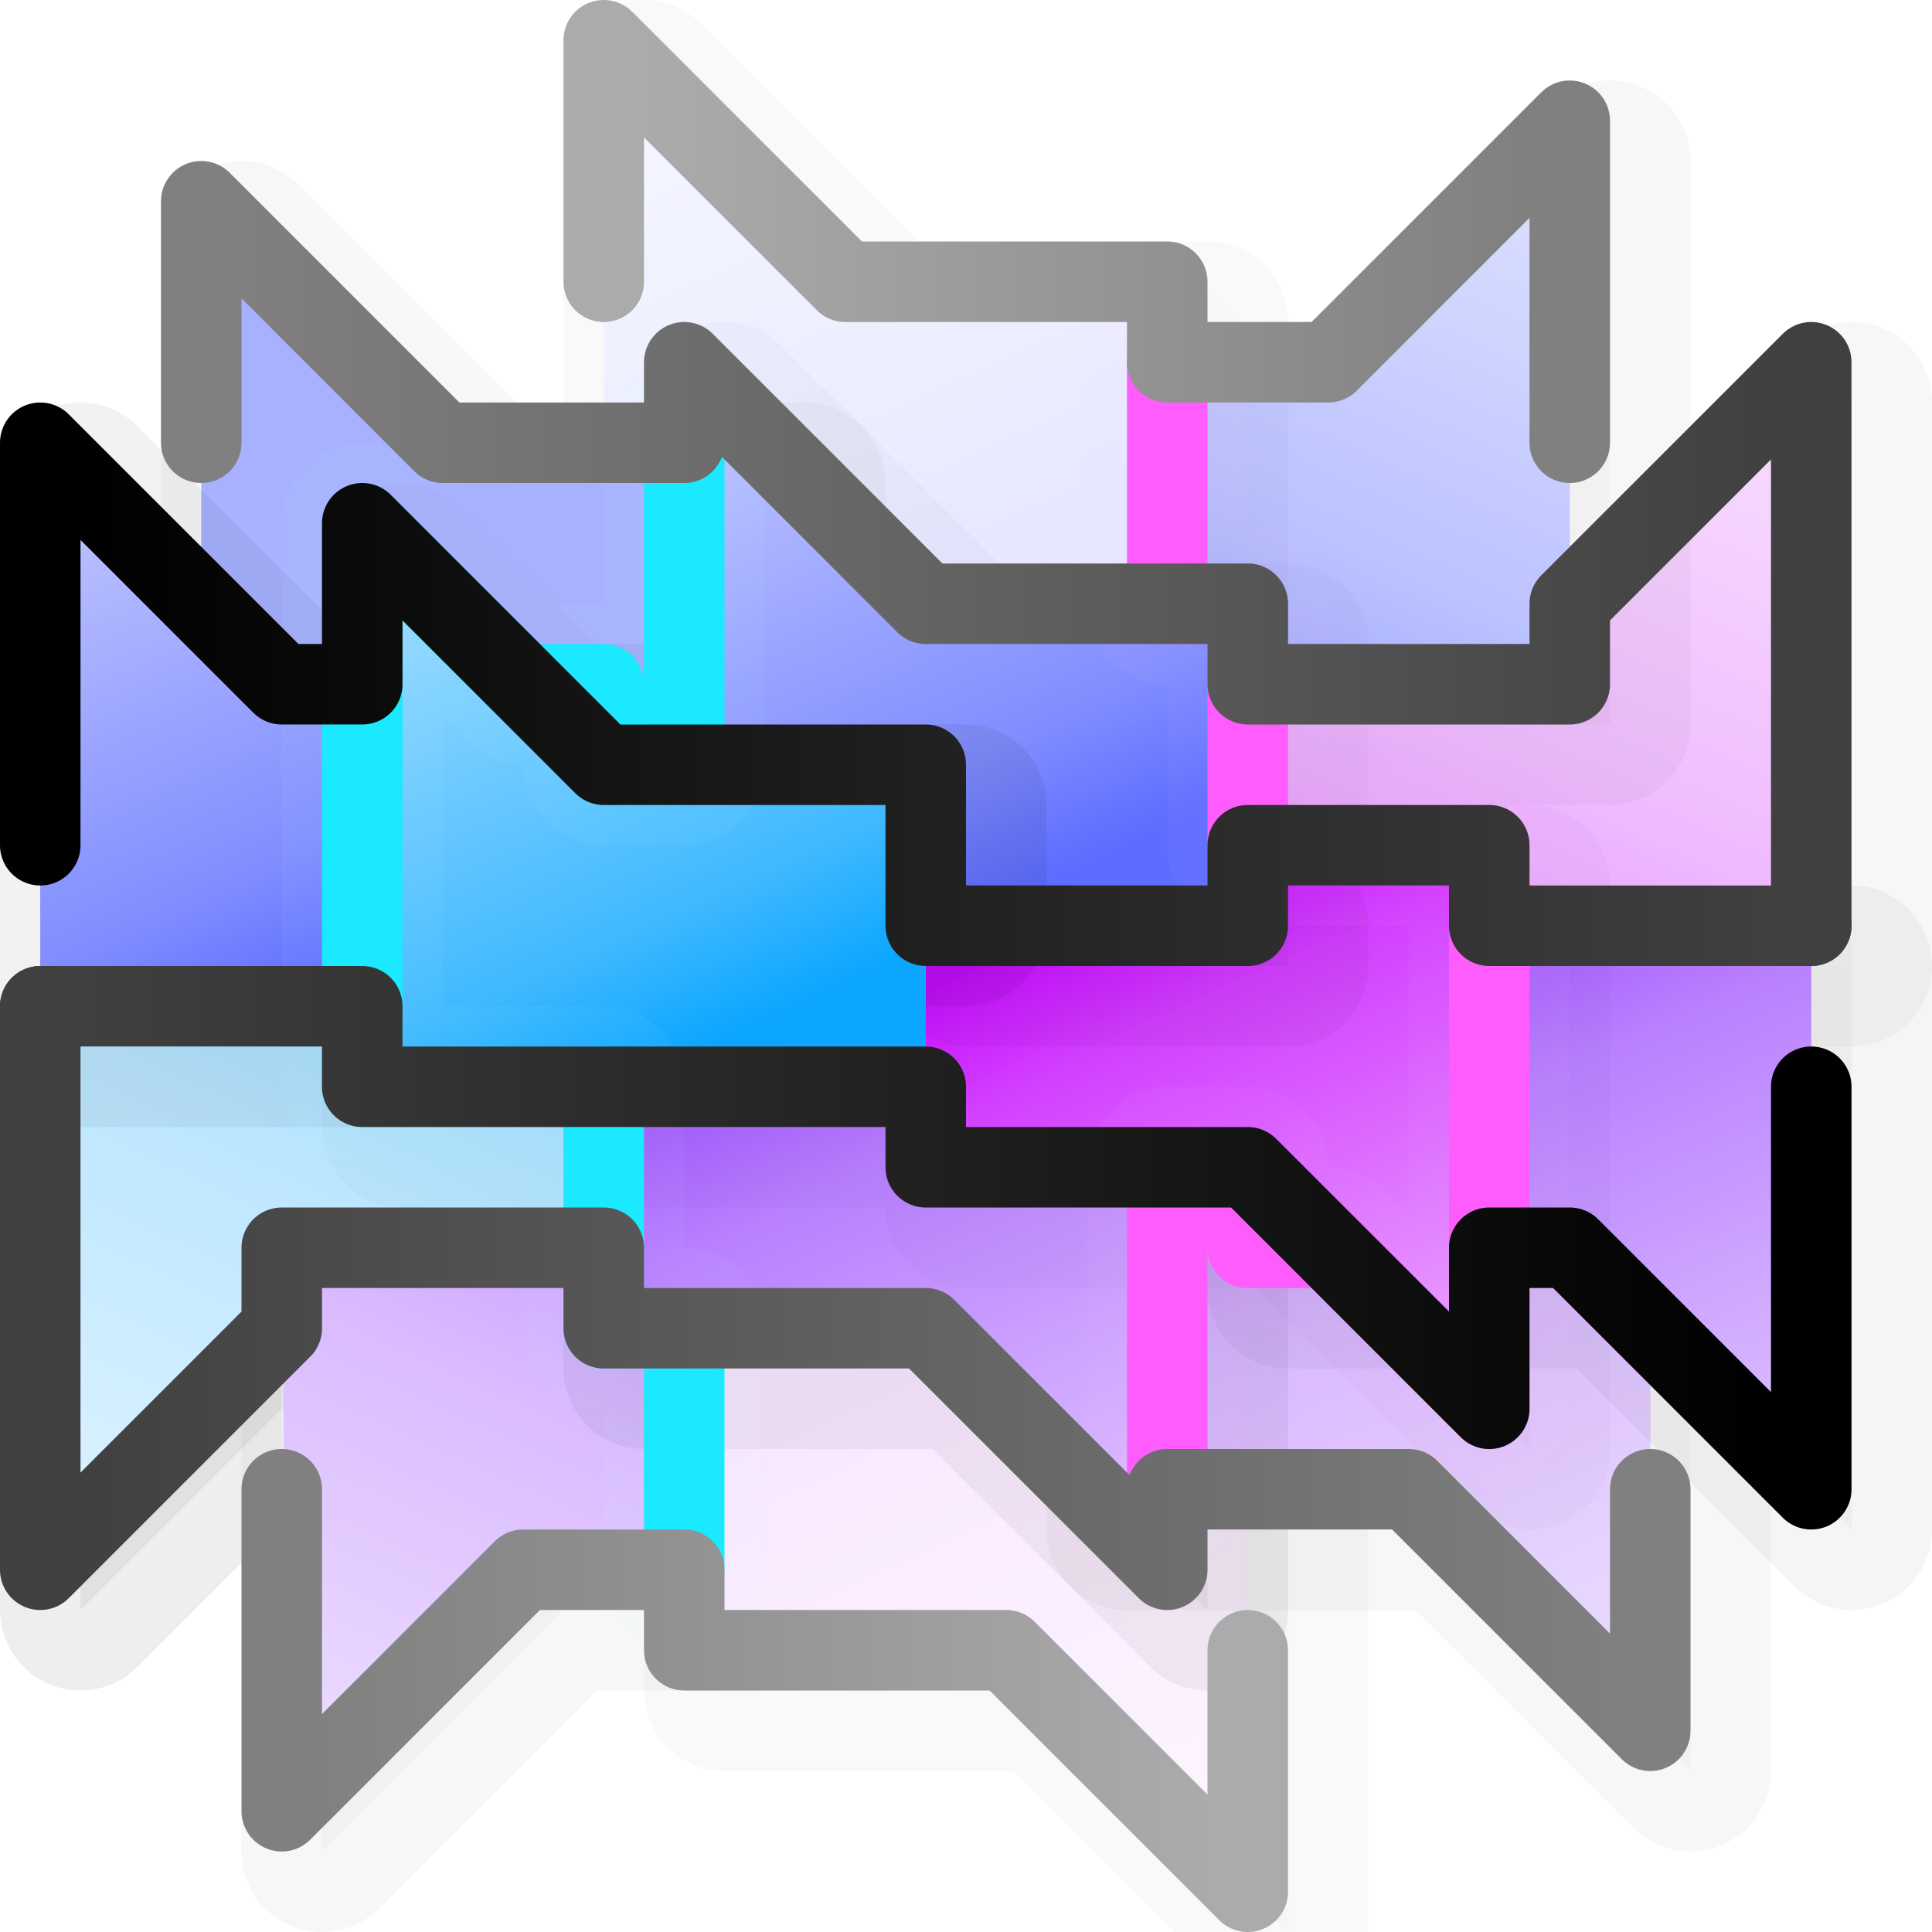 <?xml version="1.0" encoding="UTF-8" standalone="no"?>
<!-- Created with Inkscape (http://www.inkscape.org/) -->

<svg
   width="24mm"
   height="24mm"
   viewBox="0 0 24 24"
   version="1.1"
   id="svg5"
   inkscape:version="1.1.1 (3bf5ae0d25, 2021-09-20)"
   sodipodi:docname="icon5_24.svg"
   inkscape:export-filename="C:\Users\evash\Pictures\mousejump icon\icon5_256_24.png"
   inkscape:export-xdpi="270.93332"
   inkscape:export-ydpi="270.93332"
   xmlns:inkscape="http://www.inkscape.org/namespaces/inkscape"
   xmlns:sodipodi="http://sodipodi.sourceforge.net/DTD/sodipodi-0.dtd"
   xmlns:xlink="http://www.w3.org/1999/xlink"
   xmlns="http://www.w3.org/2000/svg"
   xmlns:svg="http://www.w3.org/2000/svg">
  <sodipodi:namedview
     id="namedview7"
     pagecolor="#ffffff"
     bordercolor="#666666"
     borderopacity="1.0"
     inkscape:pageshadow="2"
     inkscape:pageopacity="0.0"
     inkscape:pagecheckerboard="0"
     inkscape:document-units="mm"
     showgrid="false"
     width="24mm"
     inkscape:zoom="1.4823794"
     inkscape:cx="97.478422"
     inkscape:cy="18.213961"
     inkscape:window-width="1382"
     inkscape:window-height="1008"
     inkscape:window-x="9"
     inkscape:window-y="0"
     inkscape:window-maximized="0"
     inkscape:current-layer="layer1"
     fit-margin-left="1"
     fit-margin-bottom="1" />
  <defs
     id="defs2">
    <linearGradient
       inkscape:collect="always"
       id="linearGradient18547">
      <stop
         style="stop-color:#ababab;stop-opacity:1"
         offset="0"
         id="stop18543" />
      <stop
         style="stop-color:#808080;stop-opacity:1"
         offset="1"
         id="stop18545" />
    </linearGradient>
    <linearGradient
       inkscape:collect="always"
       id="linearGradient17917">
      <stop
         style="stop-color:#808080;stop-opacity:1"
         offset="0"
         id="stop17913" />
      <stop
         style="stop-color:#404040;stop-opacity:1"
         offset="1"
         id="stop17915" />
    </linearGradient>
    <linearGradient
       inkscape:collect="always"
       id="linearGradient17573">
      <stop
         style="stop-color:#000000;stop-opacity:1;"
         offset="0"
         id="stop17569" />
      <stop
         style="stop-color:#404040;stop-opacity:1"
         offset="1"
         id="stop17571" />
    </linearGradient>
    <linearGradient
       id="linearGradient22542"
       inkscape:swatch="gradient">
      <stop
         style="stop-color:#000000;stop-opacity:1;"
         offset="0"
         id="stop22538" />
      <stop
         style="stop-color:#000000;stop-opacity:0;"
         offset="1"
         id="stop22540" />
    </linearGradient>
    <linearGradient
       inkscape:collect="always"
       xlink:href="#linearGradient17573"
       id="linearGradient17575"
       x1="4.973"
       y1="11.5"
       x2="25.997"
       y2="11.5"
       gradientUnits="userSpaceOnUse"
       gradientTransform="translate(-4,-3)" />
    <linearGradient
       inkscape:collect="always"
       xlink:href="#linearGradient17917"
       id="linearGradient17919"
       x1="6.956"
       y1="9.5"
       x2="26.056"
       y2="9.5"
       gradientUnits="userSpaceOnUse"
       gradientTransform="translate(-4,-3)" />
    <linearGradient
       inkscape:collect="always"
       xlink:href="#linearGradient18547"
       id="linearGradient18549"
       x1="12.002"
       y1="5.25"
       x2="22.934"
       y2="5.25"
       gradientUnits="userSpaceOnUse"
       gradientTransform="translate(-4,-3)" />
    <linearGradient
       inkscape:collect="always"
       xlink:href="#linearGradient17917"
       id="linearGradient54899"
       gradientUnits="userSpaceOnUse"
       x1="6.956"
       y1="9.5"
       x2="26.056"
       y2="9.5"
       gradientTransform="rotate(180,13.5,13.5)" />
    <linearGradient
       inkscape:collect="always"
       xlink:href="#linearGradient18547"
       id="linearGradient54901"
       gradientUnits="userSpaceOnUse"
       x1="11.957"
       y1="5.25"
       x2="23.067"
       y2="5.25"
       gradientTransform="rotate(180,13.5,13.5)" />
    <linearGradient
       inkscape:collect="always"
       xlink:href="#linearGradient17573"
       id="linearGradient54903"
       gradientUnits="userSpaceOnUse"
       x1="4.973"
       y1="11.5"
       x2="25.997"
       y2="11.5"
       gradientTransform="rotate(180,13.5,13.5)" />
    <filter
       inkscape:collect="always"
       style="color-interpolation-filters:sRGB"
       id="filter29183"
       x="-0.159"
       y="-0.172"
       width="1.319"
       height="1.343">
      <feGaussianBlur
         inkscape:collect="always"
         stdDeviation="0.513"
         id="feGaussianBlur29185" />
    </filter>
    <filter
       inkscape:collect="always"
       style="color-interpolation-filters:sRGB"
       id="filter29187"
       x="-0.503"
       y="-4.023"
       width="2.006"
       height="9.047">
      <feGaussianBlur
         inkscape:collect="always"
         stdDeviation="0.422"
         id="feGaussianBlur29189" />
    </filter>
    <filter
       inkscape:collect="always"
       style="color-interpolation-filters:sRGB"
       id="filter29191"
       x="-0.589"
       y="-1.57"
       width="2.178"
       height="4.141">
      <feGaussianBlur
         inkscape:collect="always"
         stdDeviation="0.565"
         id="feGaussianBlur29193" />
    </filter>
    <filter
       inkscape:collect="always"
       style="color-interpolation-filters:sRGB"
       id="filter29547"
       x="-0.29"
       y="-0.29"
       width="1.58"
       height="1.58">
      <feGaussianBlur
         inkscape:collect="always"
         stdDeviation="0.429"
         id="feGaussianBlur29549" />
    </filter>
    <filter
       inkscape:collect="always"
       style="color-interpolation-filters:sRGB"
       id="filter30086"
       x="-0.297"
       y="-0.297"
       width="1.593"
       height="1.593">
      <feGaussianBlur
         inkscape:collect="always"
         stdDeviation="0.449"
         id="feGaussianBlur30088" />
    </filter>
    <linearGradient
       inkscape:collect="always"
       xlink:href="#white_tip_2"
       id="linearGradient23906"
       gradientUnits="userSpaceOnUse"
       x1="8.5"
       y1="9.5"
       x2="11.682"
       y2="16.5"
       gradientTransform="translate(-4,-3)" />
    <linearGradient
       inkscape:collect="always"
       id="white_tip_2">
      <stop
         style="stop-color:#ffffff;stop-opacity:0.65"
         offset="0"
         id="stop21624" />
      <stop
         style="stop-color:#ffffff;stop-opacity:0.218"
         offset="0.777"
         id="stop24894" />
      <stop
         style="stop-color:#ffffff;stop-opacity:0"
         offset="1"
         id="stop21626" />
    </linearGradient>
    <linearGradient
       inkscape:collect="always"
       xlink:href="#white_tip_2"
       id="linearGradient31458"
       gradientUnits="userSpaceOnUse"
       gradientTransform="translate(-9e-7,-5)"
       x1="8.5"
       y1="9.5"
       x2="11.682"
       y2="16.5" />
    <linearGradient
       inkscape:collect="always"
       xlink:href="#white_tip_2"
       id="linearGradient31462"
       gradientUnits="userSpaceOnUse"
       gradientTransform="translate(-1,-9)"
       x1="8.5"
       y1="9.5"
       x2="11.682"
       y2="16.5" />
    <linearGradient
       inkscape:collect="always"
       xlink:href="#white_tip_2"
       id="linearGradient31466"
       gradientUnits="userSpaceOnUse"
       gradientTransform="translate(-8,-4)"
       x1="8.5"
       y1="9.5"
       x2="11.682"
       y2="16.5" />
    <linearGradient
       inkscape:collect="always"
       xlink:href="#white_tip_2"
       id="linearGradient31470"
       gradientUnits="userSpaceOnUse"
       gradientTransform="matrix(-1,0,0,1,28,-8)"
       x1="8.5"
       y1="9.5"
       x2="11.682"
       y2="16.5" />
    <linearGradient
       inkscape:collect="always"
       xlink:href="#white_tip_2"
       id="linearGradient31474"
       gradientUnits="userSpaceOnUse"
       gradientTransform="matrix(-1,0,0,1,31,-5)"
       x1="8.5"
       y1="9.5"
       x2="11.682"
       y2="16.5" />
    <linearGradient
       inkscape:collect="always"
       xlink:href="#white_tip_2"
       id="linearGradient31478"
       gradientUnits="userSpaceOnUse"
       gradientTransform="rotate(180,13.5,13.5)"
       x1="8.5"
       y1="9.5"
       x2="11.682"
       y2="16.5" />
    <linearGradient
       inkscape:collect="always"
       xlink:href="#white_tip_2"
       id="linearGradient31482"
       gradientUnits="userSpaceOnUse"
       gradientTransform="rotate(180,15.5,14)"
       x1="8.5"
       y1="9.5"
       x2="11.682"
       y2="16.5" />
    <linearGradient
       inkscape:collect="always"
       xlink:href="#white_tip_2"
       id="linearGradient31486"
       gradientUnits="userSpaceOnUse"
       gradientTransform="rotate(180,14.5,15.5)"
       x1="8.5"
       y1="9.5"
       x2="11.682"
       y2="16.5" />
    <linearGradient
       inkscape:collect="always"
       xlink:href="#white_tip_2"
       id="linearGradient31490"
       gradientUnits="userSpaceOnUse"
       gradientTransform="rotate(180,11.5,14.5)"
       x1="8.5"
       y1="9.5"
       x2="11.682"
       y2="16.5" />
    <linearGradient
       inkscape:collect="always"
       xlink:href="#white_tip_2"
       id="linearGradient31494"
       gradientUnits="userSpaceOnUse"
       gradientTransform="rotate(180,12,16.5)"
       x1="8.5"
       y1="9.5"
       x2="11.682"
       y2="16.5" />
    <linearGradient
       inkscape:collect="always"
       xlink:href="#white_tip_2"
       id="linearGradient31498"
       gradientUnits="userSpaceOnUse"
       gradientTransform="matrix(1,0,0,-1,-8,28.999)"
       x1="8.5"
       y1="9.5"
       x2="11.682"
       y2="16.5" />
    <linearGradient
       inkscape:collect="always"
       xlink:href="#white_tip_2"
       id="linearGradient31502"
       gradientUnits="userSpaceOnUse"
       gradientTransform="matrix(1,0,0,-1,-5,31.999)"
       x1="8.5"
       y1="9.5"
       x2="11.682"
       y2="16.5" />
    <filter
       inkscape:collect="always"
       style="color-interpolation-filters:sRGB"
       id="filter31622"
       x="-0.39"
       y="-0.112"
       width="1.781"
       height="1.223">
      <feGaussianBlur
         inkscape:collect="always"
         stdDeviation="0.234"
         id="feGaussianBlur31624" />
    </filter>
    <filter
       inkscape:collect="always"
       style="color-interpolation-filters:sRGB"
       id="filter31747"
       x="-0.39"
       y="-0.112"
       width="1.781"
       height="1.223">
      <feGaussianBlur
         inkscape:collect="always"
         stdDeviation="0.234"
         id="feGaussianBlur31749" />
    </filter>
    <filter
       inkscape:collect="always"
       style="color-interpolation-filters:sRGB"
       id="filter15799"
       x="-0.301"
       y="-0.301"
       width="1.601"
       height="1.601">
      <feGaussianBlur
         inkscape:collect="always"
         stdDeviation="0.46"
         id="feGaussianBlur15797" />
    </filter>
  </defs>
  <g
     inkscape:label="Layer 1"
     inkscape:groupmode="layer"
     id="layer1">
    <path
       style="opacity:0.176;fill:#000000;fill-opacity:1;stroke:#000000;stroke-width:2;stroke-linecap:round;stroke-linejoin:round;stroke-miterlimit:4;stroke-dasharray:none;stroke-opacity:1;filter:url(#filter15799)"
       d="m 22.5,18.5 v -7 l -7,7.1e-5 v 4 h 4 z"
       id="path30971"
       transform="matrix(1,0,0,-1,0.5,23.499)" />
    <path
       id="path15517"
       style="fill:#eba8ff;fill-opacity:1;stroke:none;stroke-width:0.265px;stroke-linecap:butt;stroke-linejoin:miter;stroke-opacity:1"
       d="M 22.5,11.5 15.5,11.5 15.5,7.5 h 4 l 3,-3 z"
       sodipodi:nodetypes="cccccc" />
    <path
       id="path31472"
       style="fill:url(#linearGradient31474);fill-opacity:1;stroke:none;stroke-width:0.265px;stroke-linecap:butt;stroke-linejoin:miter;stroke-opacity:1"
       d="M 22.5,11.5 15.5,11.5 15.5,7.5 h 4 l 3,-3 z"
       sodipodi:nodetypes="cccccc" />
    <path
       style="opacity:0.173;fill:#000000;fill-opacity:1;stroke:#000000;stroke-width:2;stroke-linecap:round;stroke-linejoin:round;stroke-miterlimit:4;stroke-dasharray:none;stroke-opacity:1;filter:url(#filter30086)"
       d="m 22.5,18.5 v -7 l -7,7.1e-5 v 4 h 4 z"
       id="path30967"
       transform="matrix(1,0,0,-1,-2.5,20.499)" />
    <path
       id="path15519"
       style="fill:#a8b1ff;fill-opacity:1;stroke:none;stroke-width:0.265px;stroke-linecap:butt;stroke-linejoin:miter;stroke-opacity:1"
       d="M 19.5,8.5 12.5,8.5 12.5,4.5 h 4 l 3,-3 z"
       sodipodi:nodetypes="cccccc" />
    <path
       id="path31468"
       style="fill:url(#linearGradient31470);fill-opacity:1;stroke:none;stroke-width:0.265px;stroke-linecap:butt;stroke-linejoin:miter;stroke-opacity:1"
       d="m 19.5,8.5 -7,2.91e-4 2.91e-4,-4 h 4 L 19.5,1.5 Z"
       sodipodi:nodetypes="cccccc" />
    <path
       style="opacity:0.151;fill:#000000;fill-opacity:1;stroke:#000000;stroke-width:2;stroke-linecap:round;stroke-linejoin:round;stroke-miterlimit:4;stroke-dasharray:none;stroke-opacity:1;filter:url(#filter30086)"
       d="m 22.5,18.5 v -7 l -7,7.1e-5 v 4 h 4 z"
       id="path30263"
       transform="rotate(180,15.25,9.75)" />
    <path
       id="path15505"
       style="fill:#e5e8ff;fill-opacity:1;stroke:none;stroke-width:0.265px;stroke-linecap:butt;stroke-linejoin:miter;stroke-opacity:1"
       d="m 7.5,7.5 7,2.92e-4 L 14.5,3.5 h -4 l -3,-3 z"
       sodipodi:nodetypes="cccccc" />
    <path
       id="path31460"
       style="fill:url(#linearGradient31462);fill-opacity:1;stroke:none;stroke-width:0.265px;stroke-linecap:butt;stroke-linejoin:miter;stroke-opacity:1"
       d="M 7.5,7.5 14.5,7.5 14.5,3.5 h -4 L 7.5,0.5 Z"
       sodipodi:nodetypes="cccccc" />
    <path
       style="opacity:0.26;mix-blend-mode:normal;fill:#000000;fill-opacity:1;stroke:#000000;stroke-width:2;stroke-linecap:round;stroke-linejoin:round;stroke-miterlimit:4;stroke-dasharray:none;stroke-opacity:1;filter:url(#filter30086)"
       d="m 22.5,18.5 v -7 l -7,7.1e-5 v 4 h 4 z"
       id="path30973"
       transform="matrix(-1,0,0,1,23.5,1.5)" />
    <path
       id="path15515"
       style="fill:#a8dfff;fill-opacity:1;stroke:none;stroke-width:0.265px;stroke-linecap:butt;stroke-linejoin:miter;stroke-opacity:1"
       d="m 0.5,12.5 7,2.92e-4 v 4 h -4 l -3,3 z"
       sodipodi:nodetypes="cccccc" />
    <path
       id="path31496"
       style="fill:url(#linearGradient31498);fill-opacity:1;stroke:none;stroke-width:0.265px;stroke-linecap:butt;stroke-linejoin:miter;stroke-opacity:1"
       d="M 0.5,12.5 7.5,12.499 7.5,16.5 h -4 l -3,3 z"
       sodipodi:nodetypes="cccccc" />
    <path
       style="opacity:0.173;fill:#000000;fill-opacity:1;stroke:#000000;stroke-width:2;stroke-linecap:round;stroke-linejoin:round;stroke-miterlimit:4;stroke-dasharray:none;stroke-opacity:1;filter:url(#filter30086)"
       d="m 22.5,18.5 v -7 l -7,7.1e-5 v 4 h 4 z"
       id="path30977"
       transform="matrix(-1,0,0,1,26.5,4.5)" />
    <path
       id="path15513"
       style="fill:#cfa8ff;fill-opacity:1;stroke:none;stroke-width:0.265px;stroke-linecap:butt;stroke-linejoin:miter;stroke-opacity:1"
       d="m 3.5,15.5 7,2.92e-4 v 4 h -4 l -2.929,3.197 z"
       sodipodi:nodetypes="cccccc" />
    <path
       id="path31500"
       style="fill:url(#linearGradient31502);fill-opacity:1;stroke:none;stroke-width:0.265px;stroke-linecap:butt;stroke-linejoin:miter;stroke-opacity:1"
       d="M 3.5,15.5 10.5,15.499 10.5,19.5 h -4 l -3,3 z"
       sodipodi:nodetypes="cccccc" />
    <path
       style="opacity:0.151;fill:#000000;fill-opacity:1;stroke:#000000;stroke-width:2;stroke-linecap:round;stroke-linejoin:round;stroke-miterlimit:4;stroke-dasharray:none;stroke-opacity:1;filter:url(#filter30086)"
       d="m 16,24 v -7 l -7,7.1e-5 v 4 H 13 Z"
       id="path30979" />
    <path
       id="path15507"
       style="fill:#f9e6ff;fill-opacity:1;stroke:none;stroke-width:0.265px;stroke-linecap:butt;stroke-linejoin:miter;stroke-opacity:1"
       d="m 15.5,16.5 h -7 v 4 h 4 l 3,3 z"
       sodipodi:nodetypes="cccccc" />
    <path
       id="path31492"
       style="fill:url(#linearGradient31494);fill-opacity:1;stroke:none;stroke-width:0.265px;stroke-linecap:butt;stroke-linejoin:miter;stroke-opacity:1"
       d="M 15.5,16.5 8.5,16.499 8.5,20.5 h 4 l 3,3 z"
       sodipodi:nodetypes="cccccc" />
    <path
       style="opacity:0.173;fill:#000000;fill-opacity:1;stroke:#000000;stroke-width:2;stroke-linecap:round;stroke-linejoin:round;stroke-miterlimit:4;stroke-dasharray:none;stroke-opacity:1;filter:url(#filter30086)"
       d="m 21,22 v -7 l -7,7.1e-5 v 4 h 4 z"
       id="path30975" />
    <path
       id="path15509"
       style="fill:#cfa8ff;fill-opacity:1;stroke:none;stroke-width:0.265px;stroke-linecap:butt;stroke-linejoin:miter;stroke-opacity:1"
       d="m 20.5,14.5 h -7 v 4 h 4 l 3,3 z"
       sodipodi:nodetypes="cccccc" />
    <path
       id="path31484"
       style="fill:url(#linearGradient31486);fill-opacity:1;stroke:none;stroke-width:0.265px;stroke-linecap:butt;stroke-linejoin:miter;stroke-opacity:1"
       d="M 20.5,14.5 13.5,14.499 13.5,18.5 h 4 l 3,3 z"
       sodipodi:nodetypes="cccccc" />
    <path
       style="opacity:0.173;fill:#000000;fill-opacity:1;stroke:#000000;stroke-width:2;stroke-linecap:round;stroke-linejoin:round;stroke-miterlimit:4;stroke-dasharray:none;stroke-opacity:1;filter:url(#filter30086)"
       d="m 22.5,18.5 v -7 l -7,7.1e-5 v 4 h 4 z"
       id="path30261"
       transform="rotate(180,12.75,10.75)" />
    <path
       id="path15501"
       style="fill:#a8b1ff;fill-opacity:1;stroke:none;stroke-width:0.265px;stroke-linecap:butt;stroke-linejoin:miter;stroke-opacity:1"
       d="M 2.5,9.5 9.5,9.5 9.5,5.5 h -4 l -3,-3 z"
       sodipodi:nodetypes="cccccc" />
    <path
       style="opacity:0.202;mix-blend-mode:normal;fill:#000000;fill-opacity:1;stroke:#000000;stroke-width:2;stroke-linecap:round;stroke-linejoin:round;stroke-miterlimit:4;stroke-dasharray:none;stroke-opacity:1;filter:url(#filter30086)"
       d="m 23,19 v -7 l -7,7.1e-5 v 4 h 4 z"
       id="path29584" />
    <path
       id="path15511"
       style="fill:#a65dff;fill-opacity:1;stroke:none;stroke-width:0.265px;stroke-linecap:butt;stroke-linejoin:miter;stroke-opacity:1"
       d="M 22.5,11.5 15.5,11.499 15.5,15.5 h 4 l 3,3 z"
       sodipodi:nodetypes="cccccc" />
    <path
       id="path31480"
       style="fill:url(#linearGradient31482);fill-opacity:1;stroke:none;stroke-width:0.265px;stroke-linecap:butt;stroke-linejoin:miter;stroke-opacity:1"
       d="M 22.5,11.5 15.5,11.499 15.5,15.5 h 4 l 3,3 z"
       sodipodi:nodetypes="cccccc" />
    <path
       style="opacity:0.228;fill:#000000;fill-opacity:1;stroke:#000000;stroke-width:2;stroke-linecap:round;stroke-linejoin:round;stroke-miterlimit:4;stroke-dasharray:none;stroke-opacity:1;filter:url(#filter30086)"
       d="m 22.5,18.5 v -7 l -7,7.1e-5 v 4 h 4 z"
       id="path30257"
       transform="rotate(180,11.75,12.25)" />
    <path
       id="path15503"
       style="fill:#5d6dff;fill-opacity:1;stroke:none;stroke-width:0.265px;stroke-linecap:butt;stroke-linejoin:miter;stroke-opacity:1"
       d="M 0.5,12.5 7.5,12.5 7.5,8.5 h -4 l -3,-3 z"
       sodipodi:nodetypes="cccccc" />
    <path
       id="path31464"
       style="fill:url(#linearGradient31466);fill-opacity:1;stroke:none;stroke-width:0.265px;stroke-linecap:butt;stroke-linejoin:miter;stroke-opacity:1"
       d="M 0.5,12.5 7.5,12.5 7.5,8.5 h -4 L 0.5,5.5 Z"
       sodipodi:nodetypes="cccccc" />
    <path
       style="opacity:0.228;mix-blend-mode:normal;fill:#000000;fill-opacity:1;stroke:#000000;stroke-width:2;stroke-linecap:round;stroke-linejoin:round;stroke-miterlimit:4;stroke-dasharray:none;stroke-opacity:1;filter:url(#filter29547)"
       d="m 8,17 h 4 l 3,3 v -7 h -7 z"
       id="path29333" />
    <path
       id="path15488"
       style="fill:#a65dff;fill-opacity:1;stroke:none;stroke-width:0.265px;stroke-linecap:butt;stroke-linejoin:miter;stroke-opacity:1"
       d="m 14.5,12.5 h -7 v 4 h 4 l 3,3 z"
       sodipodi:nodetypes="cccccc" />
    <path
       id="path31488"
       style="fill:url(#linearGradient31490);fill-opacity:1;stroke:none;stroke-width:0.265px;stroke-linecap:butt;stroke-linejoin:miter;stroke-opacity:1"
       d="m 14.5,12.5 -7,-2.91e-4 2.91e-4,4 h 4 L 14.5,19.5 Z"
       sodipodi:nodetypes="cccccc" />
    <path
       id="path11964"
       style="opacity:0.141;mix-blend-mode:normal;fill:#000000;fill-opacity:1;stroke:#000000;stroke-width:2;stroke-linecap:round;stroke-linejoin:round;stroke-miterlimit:4;stroke-dasharray:none;stroke-opacity:1;filter:url(#filter29183)"
       d="m 9,5 v 5 L 8,10 5,7 v 7 l 7,2.92e-4 10e-7,1 h 4 l 3,3 v -7 h -3 V 8 h -4 z"
       sodipodi:nodetypes="cccccccccccccc" />
    <path
       id="path12084"
       style="fill:#c60cff;fill-opacity:1;stroke:none;stroke-width:0.265px;stroke-linecap:butt;stroke-linejoin:miter;stroke-opacity:1"
       d="m 18.5,10.5 -7,7.1e-5 -10e-7,4 h 4 L 18.5,17.5 Z"
       sodipodi:nodetypes="cccccc" />
    <path
       id="path31476"
       style="fill:url(#linearGradient31478);fill-opacity:1;stroke:none;stroke-width:0.265px;stroke-linecap:butt;stroke-linejoin:miter;stroke-opacity:1"
       d="m 18.5,10.5 -7,-2.91e-4 2.91e-4,4 h 4 L 18.5,17.5 Z"
       sodipodi:nodetypes="cccccc" />
    <path
       style="opacity:0.202;mix-blend-mode:normal;fill:#0a000e;fill-opacity:1;stroke:#000000;stroke-width:2;stroke-linecap:round;stroke-linejoin:round;stroke-miterlimit:4;stroke-dasharray:none;stroke-opacity:1;filter:url(#filter29187)"
       d="m 16,11.5 -2.91e-4,0.5 -4,-5.82e-4 -10e-7,-0.5 z"
       id="path28637"
       sodipodi:nodetypes="ccccc" />
    <path
       id="path15490"
       style="fill:#5d6dff;fill-opacity:1;stroke:none;stroke-width:0.265px;stroke-linecap:butt;stroke-linejoin:miter;stroke-opacity:1"
       d="M 15.5,11.5 V 7.5 h -4 l -3,-3 V 11.5 Z"
       sodipodi:nodetypes="cccccc" />
    <path
       id="path31456"
       style="fill:url(#linearGradient31458);fill-opacity:1;stroke:none;stroke-width:0.265px;stroke-linecap:butt;stroke-linejoin:miter;stroke-opacity:1"
       d="M 8.5,11.5 15.5,11.5 15.5,7.5 h -4 L 8.5,4.5 Z"
       sodipodi:nodetypes="cccccc" />
    <path
       style="opacity:0.247;mix-blend-mode:normal;fill:#000000;fill-opacity:1;stroke:#000000;stroke-width:2;stroke-linecap:round;stroke-linejoin:round;stroke-miterlimit:4;stroke-dasharray:none;stroke-opacity:1;filter:url(#filter29191)"
       d="m 8,10 h 4 l -10e-7,1.5 h -4 z"
       id="path26937"
       sodipodi:nodetypes="ccccc" />
    <path
       id="path15406"
       style="fill:#0ca6ff;fill-opacity:1;stroke:none;stroke-width:0.265px;stroke-linecap:butt;stroke-linejoin:miter;stroke-opacity:1"
       d="m 4.5,13.5 7,-10e-7 -2.91e-4,-4 h -4 L 4.5,6.5 Z"
       sodipodi:nodetypes="cccccc" />
    <path
       id="path23904"
       style="fill:url(#linearGradient23906);fill-opacity:1;stroke:none;stroke-width:0.265px;stroke-linecap:butt;stroke-linejoin:miter;stroke-opacity:1"
       d="m 4.5,13.5 7,2.91e-4 -2.91e-4,-4 H 7.5 L 4.5,6.5 Z"
       sodipodi:nodetypes="cccccc" />
    <path
       style="opacity:0.211;fill:none;stroke:#adf8ff;stroke-width:2;stroke-linecap:round;stroke-linejoin:round;stroke-miterlimit:4;stroke-dasharray:none;stroke-opacity:1;filter:url(#filter31747)"
       d="m 8.5,19.5 v -3 l -1,-2.92e-4 v -3 l -3,-2.92e-4 V 6.5 l 2,2 h 1 l 1e-6,1 1,10e-7 v -1 -3"
       id="path31745"
       sodipodi:nodetypes="cccccccccccc" />
    <path
       style="fill:none;stroke:#1be9ff;stroke-width:1;stroke-linecap:round;stroke-linejoin:round;stroke-miterlimit:4;stroke-dasharray:none;stroke-opacity:1"
       d="m 8.5,19.5 v -3 l -1,-2.92e-4 v -3 l -3,-2.92e-4 V 6.5 l 2,2 h 1 l 1e-6,1 1,10e-7 v -1 -3"
       id="path67385"
       sodipodi:nodetypes="cccccccccccc" />
    <path
       style="fill:none;stroke:#ff58fd;stroke-width:1;stroke-linecap:round;stroke-linejoin:round;stroke-miterlimit:4;stroke-dasharray:none;stroke-opacity:1"
       d="m 14.5,4.5 v 3 l 1,2.92e-4 v 3 l 3,2.92e-4 v 7 l -2,-2 h -1 l -10e-7,-1 -1,-1e-6 v 1 3"
       id="path59762"
       sodipodi:nodetypes="cccccccccccc" />
    <path
       style="opacity:0.211;fill:none;stroke:#ffacfe;stroke-width:2;stroke-linecap:round;stroke-linejoin:round;stroke-miterlimit:4;stroke-dasharray:none;stroke-opacity:1;filter:url(#filter31622)"
       d="m 14.5,4.5 v 3 l 1,2.92e-4 v 3 l 3,2.92e-4 v 7 l -2,-2 h -1 l -10e-7,-1 -1,-1e-6 v 1 3"
       id="path31602"
       sodipodi:nodetypes="cccccccccccc" />
    <path
       style="fill:none;fill-opacity:1;stroke:url(#linearGradient17919);stroke-width:1;stroke-linecap:round;stroke-linejoin:round;stroke-miterlimit:4;stroke-dasharray:none;stroke-opacity:1"
       d="m 2.5,5.5 v -3 l 3,3 h 3 v -1 l 3,3 h 4 v 1 h 4 v -1 l 3,-3 v 7"
       id="path10345"
       sodipodi:nodetypes="cccccccccccc" />
    <path
       style="fill:none;stroke:url(#linearGradient18549);stroke-width:1;stroke-linecap:round;stroke-linejoin:round;stroke-miterlimit:4;stroke-dasharray:none;stroke-opacity:1"
       d="M 7.5,3.5 V 0.5 l 3,3 h 4 v 1 h 2 l 3,-3 v 4"
       id="path11639"
       sodipodi:nodetypes="cccccccc" />
    <path
       style="fill:none;fill-opacity:1;stroke:url(#linearGradient17575);stroke-width:1;stroke-linecap:round;stroke-linejoin:round;stroke-miterlimit:4;stroke-dasharray:none;stroke-opacity:1"
       d="m 22.5,11.5 h -4 v -1 h -3 v 1 l -4,-2.92e-4 V 9.5 h -4 L 4.5,6.5 v 2 h -1 l -3,-3 v 5"
       id="path3981"
       sodipodi:nodetypes="ccccccccccccc" />
    <path
       style="fill:none;fill-opacity:1;stroke:url(#linearGradient54899);stroke-width:1;stroke-linecap:round;stroke-linejoin:round;stroke-miterlimit:4;stroke-dasharray:none;stroke-opacity:1"
       d="m 20.5,18.5 v 3 l -3,-3 h -3 v 1 l -3,-3 h -4 v -1 h -4 v 1 l -3,3 v -7"
       id="path54888"
       sodipodi:nodetypes="cccccccccccc" />
    <path
       style="fill:none;stroke:url(#linearGradient54901);stroke-width:1;stroke-linecap:round;stroke-linejoin:round;stroke-miterlimit:4;stroke-dasharray:none;stroke-opacity:1"
       d="m 15.5,20.5 v 3 l -3,-3 h -4 v -1 h -2 l -3,3 v -4"
       id="path54890"
       sodipodi:nodetypes="cccccccc" />
    <path
       style="fill:none;fill-opacity:1;stroke:url(#linearGradient54903);stroke-width:1;stroke-linecap:round;stroke-linejoin:round;stroke-miterlimit:4;stroke-dasharray:none;stroke-opacity:1"
       d="m 0.5,12.5 h 4 v 1 l 7,2.92e-4 -10e-7,1 h 4 L 18.5,17.5 v -2 h 1 l 3,3 v -5"
       id="path54892"
       sodipodi:nodetypes="ccccccccccc" />
  </g>
</svg>
